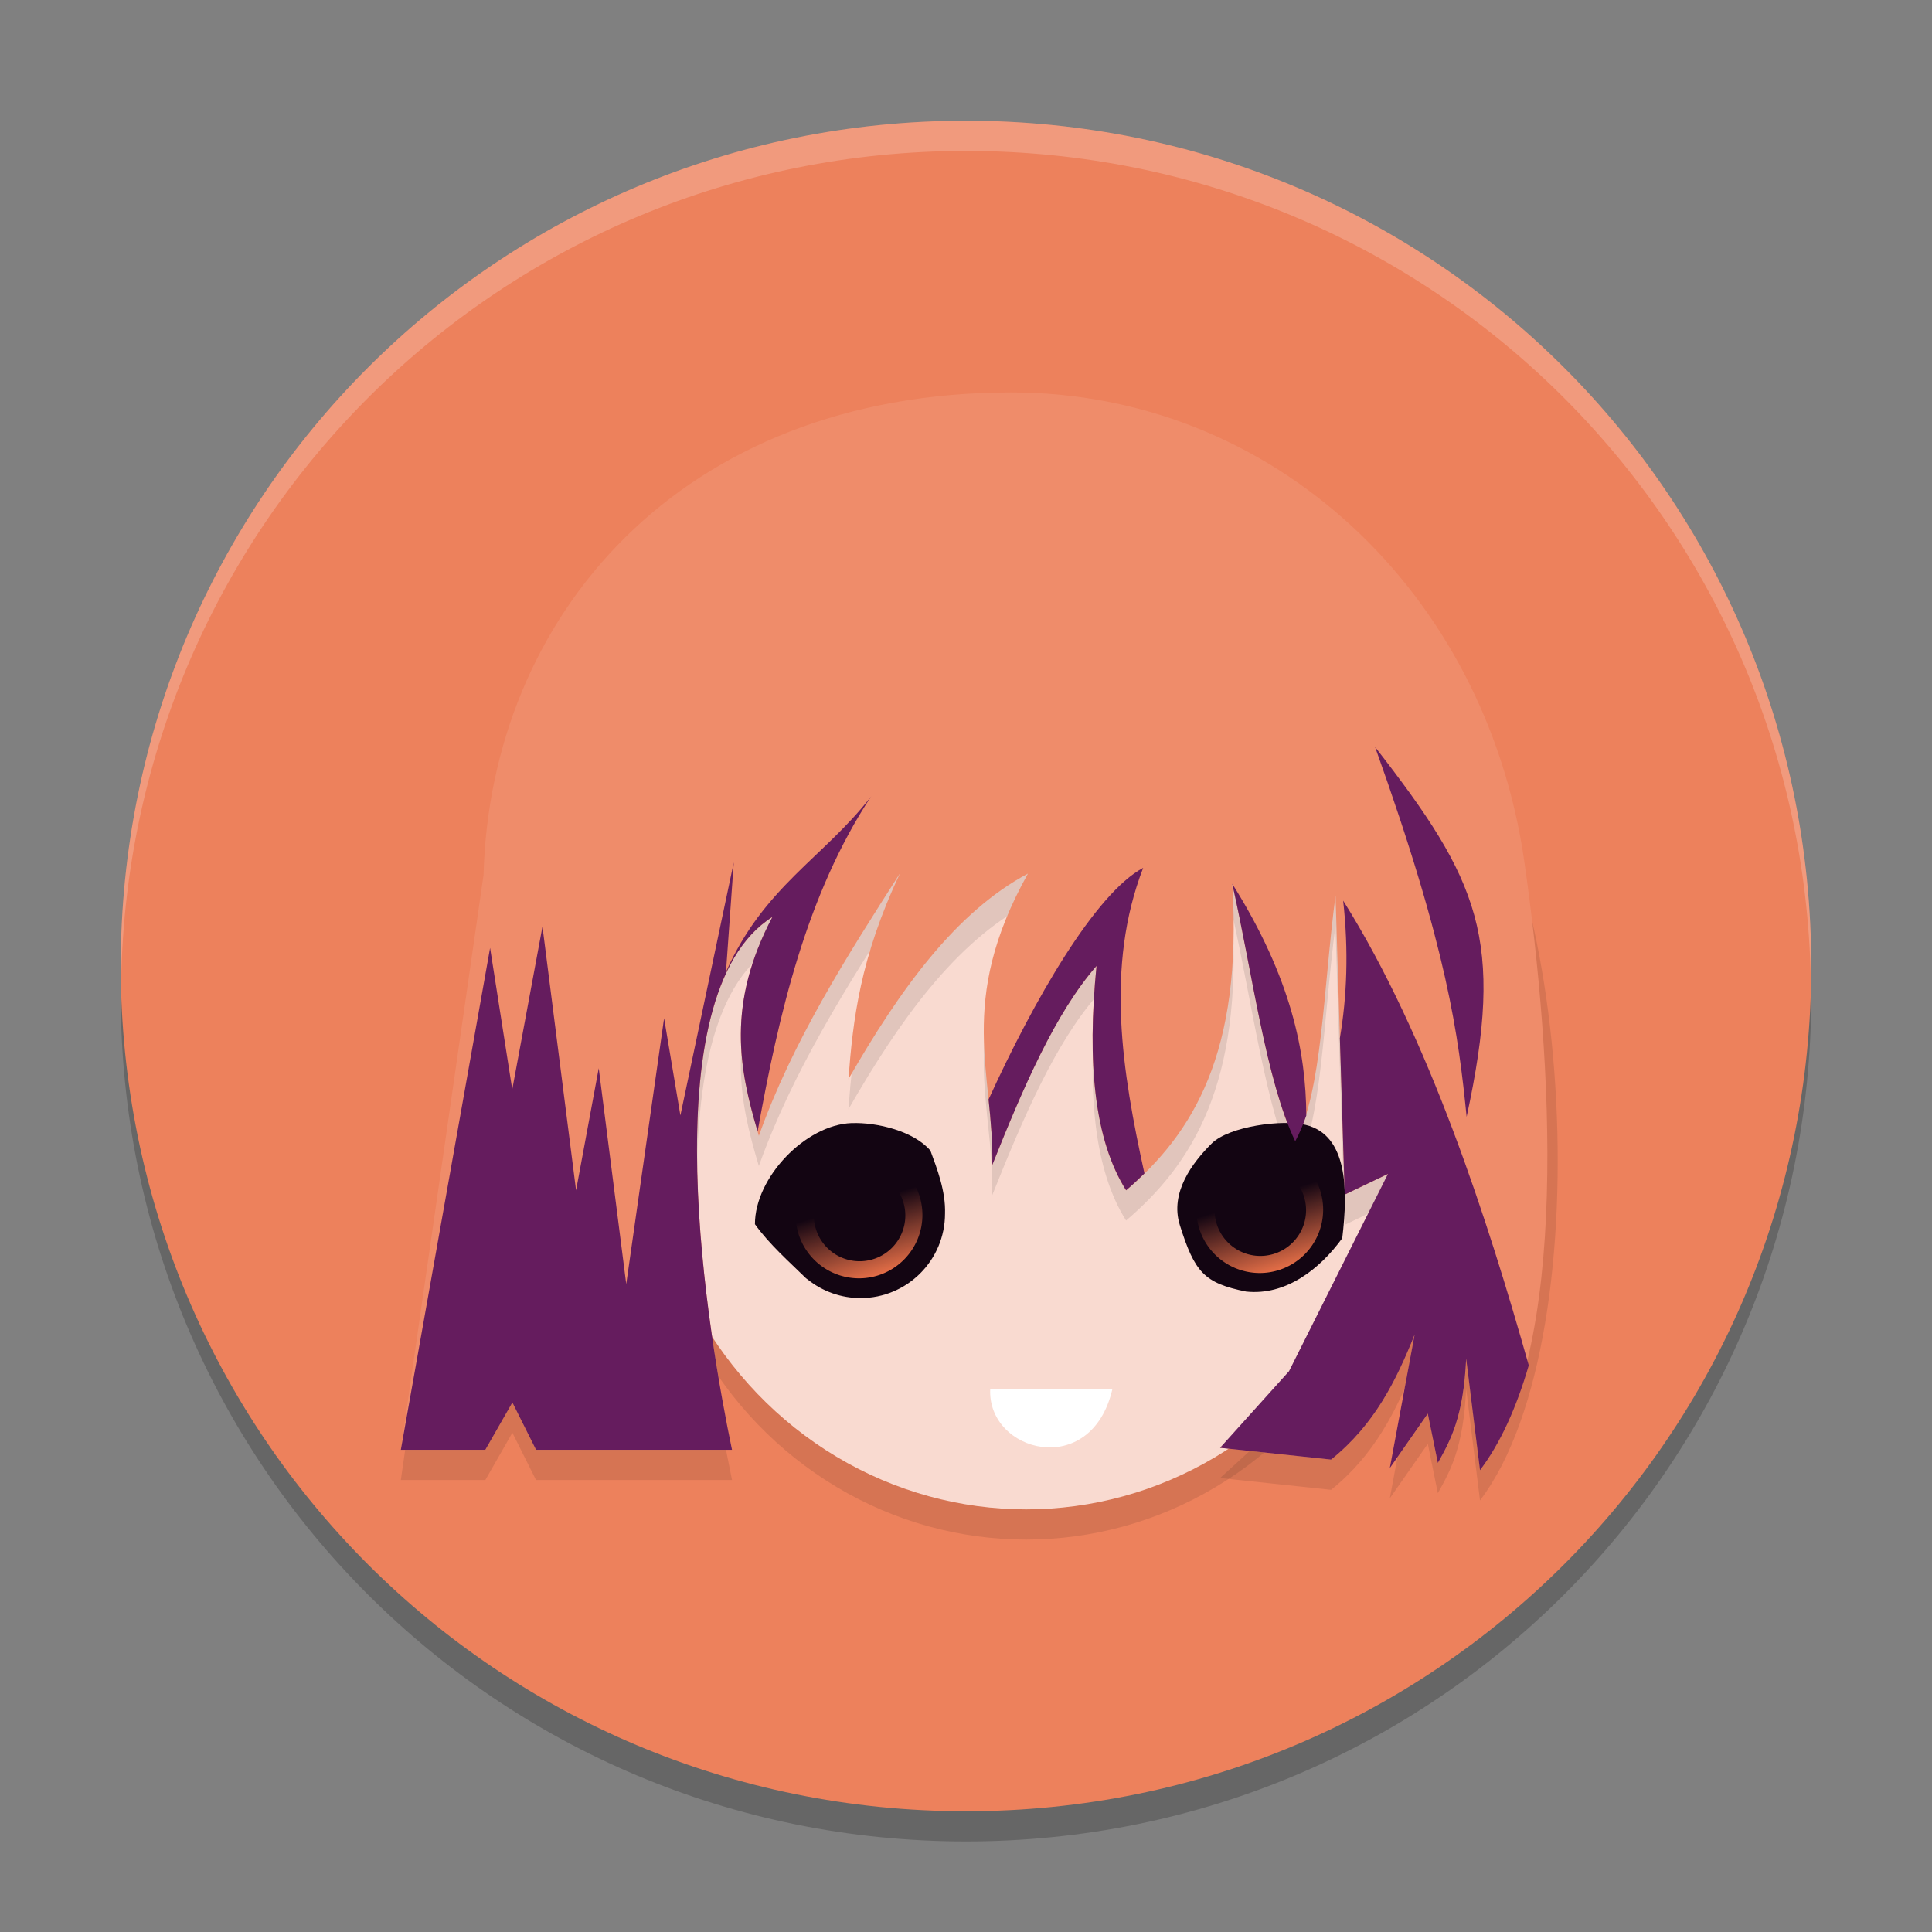 <svg xmlns="http://www.w3.org/2000/svg" xmlns:xlink="http://www.w3.org/1999/xlink" width="64" height="64" version="1">
 <rect width="100%" height="100%" fill="#808080" stroke="none"/>
 <defs>
  <linearGradient id="linearGradient938">
   <stop style="stop-color:#ec7249" offset="0"/>
   <stop style="stop-color:#ec7249;stop-opacity:0" offset="1"/>
  </linearGradient>
  <linearGradient id="linearGradient940" x1="22.26" x2="21.73" y1="32.569" y2="30.835" gradientTransform="matrix(1.4,0,0,1.4,-1.6,-3.4)" gradientUnits="userSpaceOnUse" xlink:href="#linearGradient938"/>
  <linearGradient id="linearGradient944" x1="22.26" x2="21.73" y1="32.569" y2="30.835" gradientTransform="matrix(1.4,0,0,1.4,11.675,-3.576)" gradientUnits="userSpaceOnUse" xlink:href="#linearGradient938"/>
 </defs>
 <path style="opacity:0.2" d="M 32,5 C 16.488,5 4,17.488 4,33 4,48.512 16.488,61 32,61 47.512,61 60,48.512 60,33 60,17.488 47.512,5 32,5 Z"/>
 <path style="fill:#ed815c" d="M 32,4 C 16.488,4 4,16.488 4,32 4,47.512 16.488,60 32,60 47.512,60 60,47.512 60,32 60,16.488 47.512,4 32,4 Z"/>
 <ellipse style="opacity:0.1" cx="33.993" cy="37.984" rx="12.566" ry="13.016"/>
 <ellipse style="fill:#f9dad0" cx="33.993" cy="36.984" rx="12.566" ry="13.016"/>
 <path style="opacity:0.1" d="m 22.806,25.248 c 10.435,-0.698 14.961,-4.071 24.784,-1.101 4.384,3.068 5.627,20.037 1.437,25.557 l -0.459,-3.695 c -0.09,1.931 -0.513,2.694 -0.938,3.454 l -0.332,-1.634 -1.259,1.805 0.821,-4.416 c -0.605,1.505 -1.315,2.967 -2.766,4.134 l -3.677,-0.391 2.699,-2.46 2.864,-6.613 -1.435,0.687 -0.306,-9.904 c -0.41,3.096 -0.435,6.508 -1.335,8.135 -0.97,-2.017 -1.421,-5.594 -2.085,-8.527 0.351,5.618 -1.317,8.275 -3.516,10.152 -1.051,-1.663 -1.299,-4.228 -0.98,-7.433 -1.364,1.559 -2.427,4.019 -3.453,6.591 0.064,-3.041 -1.21,-5.368 1.18,-9.65 -2.384,1.266 -4.244,3.84 -5.946,6.808 0.152,-1.977 0.382,-4.009 1.712,-6.827 -1.785,2.788 -3.563,5.581 -4.678,8.704 -0.635,-2.114 -1.106,-4.291 0.449,-7.247 -4.101,2.581 -2.089,14.038 -1.337,17.651 h -6.493 l -0.784,-1.567 -0.896,1.567 h -2.799 l 2.779,-19.321 z"/>
 <path style="fill:#ef8c6a" d="M 33.5,13 C 22.498,13 16.242,20.459 16.018,28.984 l -2.74,19.045 h 2.799 l 0.895,-1.568 0.785,1.568 h 6.492 c -0.752,-3.613 -2.763,-15.069 1.338,-17.65 -1.555,2.956 -1.084,5.132 -0.449,7.246 1.115,-3.123 2.895,-5.915 4.68,-8.703 -1.33,2.818 -1.561,4.85 -1.713,6.826 1.703,-2.968 3.564,-5.543 5.947,-6.809 -2.39,4.281 -1.118,6.609 -1.182,9.65 1.026,-2.572 2.089,-5.033 3.453,-6.592 -0.319,3.204 -0.071,5.771 0.98,7.434 2.2,-1.877 3.868,-4.535 3.518,-10.152 0.665,2.933 1.114,6.511 2.084,8.527 0.9,-1.627 0.926,-5.041 1.336,-8.137 l 0.305,9.904 1.436,-0.686 -2.865,6.611 -2.697,2.461 3.676,0.391 c 1.451,-1.167 2.16,-2.628 2.766,-4.133 l -0.82,4.416 1.26,-1.805 0.332,1.633 c 0.424,-0.76 0.848,-1.522 0.938,-3.453 l 0.459,3.693 C 52.03,44.747 51.435,35.095 50.496,28.545 49.213,19.592 42.158,13 33.5,13 Z"/>
 <path style="fill:#130512" d="m 28.21,37.203 c -1.529,0.056 -3.202,1.804 -3.202,3.35 0.476,0.666 1.136,1.245 1.684,1.783 0.003,0.003 0.005,0.005 0.008,0.008 0.021,0.014 0.039,0.031 0.06,0.044 0.495,0.396 1.11,0.612 1.745,0.613 1.546,0 2.8,-1.254 2.8,-2.8 0.025,-0.749 -0.268,-1.497 -0.484,-2.086 -0.548,-0.643 -1.76,-0.942 -2.611,-0.911 z"/>
 <path style="fill:#130512" d="m 39.084,40.585 c 0.492,1.563 0.807,1.919 2.195,2.2 1.314,0.14 2.441,-0.744 3.185,-1.768 0.195,-1.622 0.172,-3.413 -1.208,-3.753 -0.768,-0.189 -2.54,0.043 -3.118,0.616 -0.637,0.633 -1.393,1.628 -1.054,2.704 z"/>
 <path style="fill:#ffffff" d="m 32.803,46.004 h 4.049 c -0.694,3.035 -4.162,2.107 -4.049,0 z"/>
 <path style="fill:#651c5e" d="m 45.552,24.746 c 2.411,6.728 2.76,9.563 3.032,12.25 1.275,-5.883 0.415,-7.824 -3.032,-12.25 z M 28.857,26.384 c -1.568,2.024 -3.559,2.992 -4.808,5.813 l 0.258,-3.629 -1.768,8.382 -0.54,-3.219 -1.254,8.806 -0.911,-7.151 -0.751,4.046 -1.113,-8.738 -1.001,5.395 -0.734,-4.688 -2.957,16.626 h 2.799 l 0.896,-1.567 0.784,1.567 H 24.249 c -0.752,-3.613 -2.764,-15.07 1.337,-17.651 -1.52,2.89 -1.102,5.034 -0.489,7.104 0.701,-3.892 1.623,-7.855 3.76,-11.098 z m 9.011,2.366 c -1.579,0.839 -3.623,4.38 -5.12,7.67 0.072,0.706 0.139,1.416 0.123,2.169 1.026,-2.572 2.089,-5.033 3.453,-6.592 -0.319,3.204 -0.071,5.77 0.98,7.433 0.208,-0.178 0.41,-0.365 0.607,-0.558 -0.736,-3.359 -1.308,-6.842 -0.042,-10.122 z m 2.952,0.528 c 0.665,2.933 1.115,6.51 2.086,8.527 0.135,-0.245 0.256,-0.534 0.367,-0.852 -0.011,-2.081 -0.485,-4.544 -2.452,-7.675 z m 3.674,0.558 c 0.186,1.678 0.123,3.184 -0.109,4.554 l 0.16,5.183 1.434,-0.687 -3.279,6.538 -2.283,2.536 3.677,0.391 c 1.451,-1.167 2.16,-2.629 2.766,-4.134 l -0.821,4.416 1.259,-1.805 0.333,1.634 c 0.424,-0.76 0.848,-1.523 0.938,-3.454 l 0.458,3.695 c 0.678,-0.893 1.212,-2.089 1.615,-3.474 -1.346,-4.768 -3.301,-10.862 -6.147,-15.393 z"/>
 <path style="fill:url(#linearGradient940)" d="m 28.456,38.146 a 2.1,2.1 0 0 0 -2.1,2.1 2.1,2.1 0 0 0 2.1,2.1 2.1,2.1 0 0 0 2.1,-2.1 2.1,2.1 0 0 0 -2.1,-2.1 z m 0.019,0.604 a 1.515,1.515 0 0 1 1.515,1.515 1.515,1.515 0 0 1 -1.515,1.515 1.515,1.515 0 0 1 -1.515,-1.515 1.515,1.515 0 0 1 1.515,-1.515 z"/>
 <path style="fill:url(#linearGradient944)" d="m 41.731,37.97 a 2.1,2.1 0 0 0 -2.1,2.1 2.1,2.1 0 0 0 2.1,2.1 2.1,2.1 0 0 0 2.1,-2.1 2.1,2.1 0 0 0 -2.1,-2.1 z m 0.019,0.604 a 1.515,1.515 0 0 1 1.515,1.515 1.515,1.515 0 0 1 -1.515,1.515 1.515,1.515 0 0 1 -1.515,-1.515 1.515,1.515 0 0 1 1.515,-1.515 z"/>
 <path style="fill:#ffffff;opacity:0.2" d="M 32 4 C 16.488 4 4 16.488 4 32 C 4 32.168 4.011 32.333 4.014 32.5 C 4.28 17.221 16.656 5 32 5 C 47.344 5 59.72 17.221 59.986 32.5 C 59.989 32.333 60 32.168 60 32 C 60 16.488 47.512 4 32 4 z"/>
</svg>
